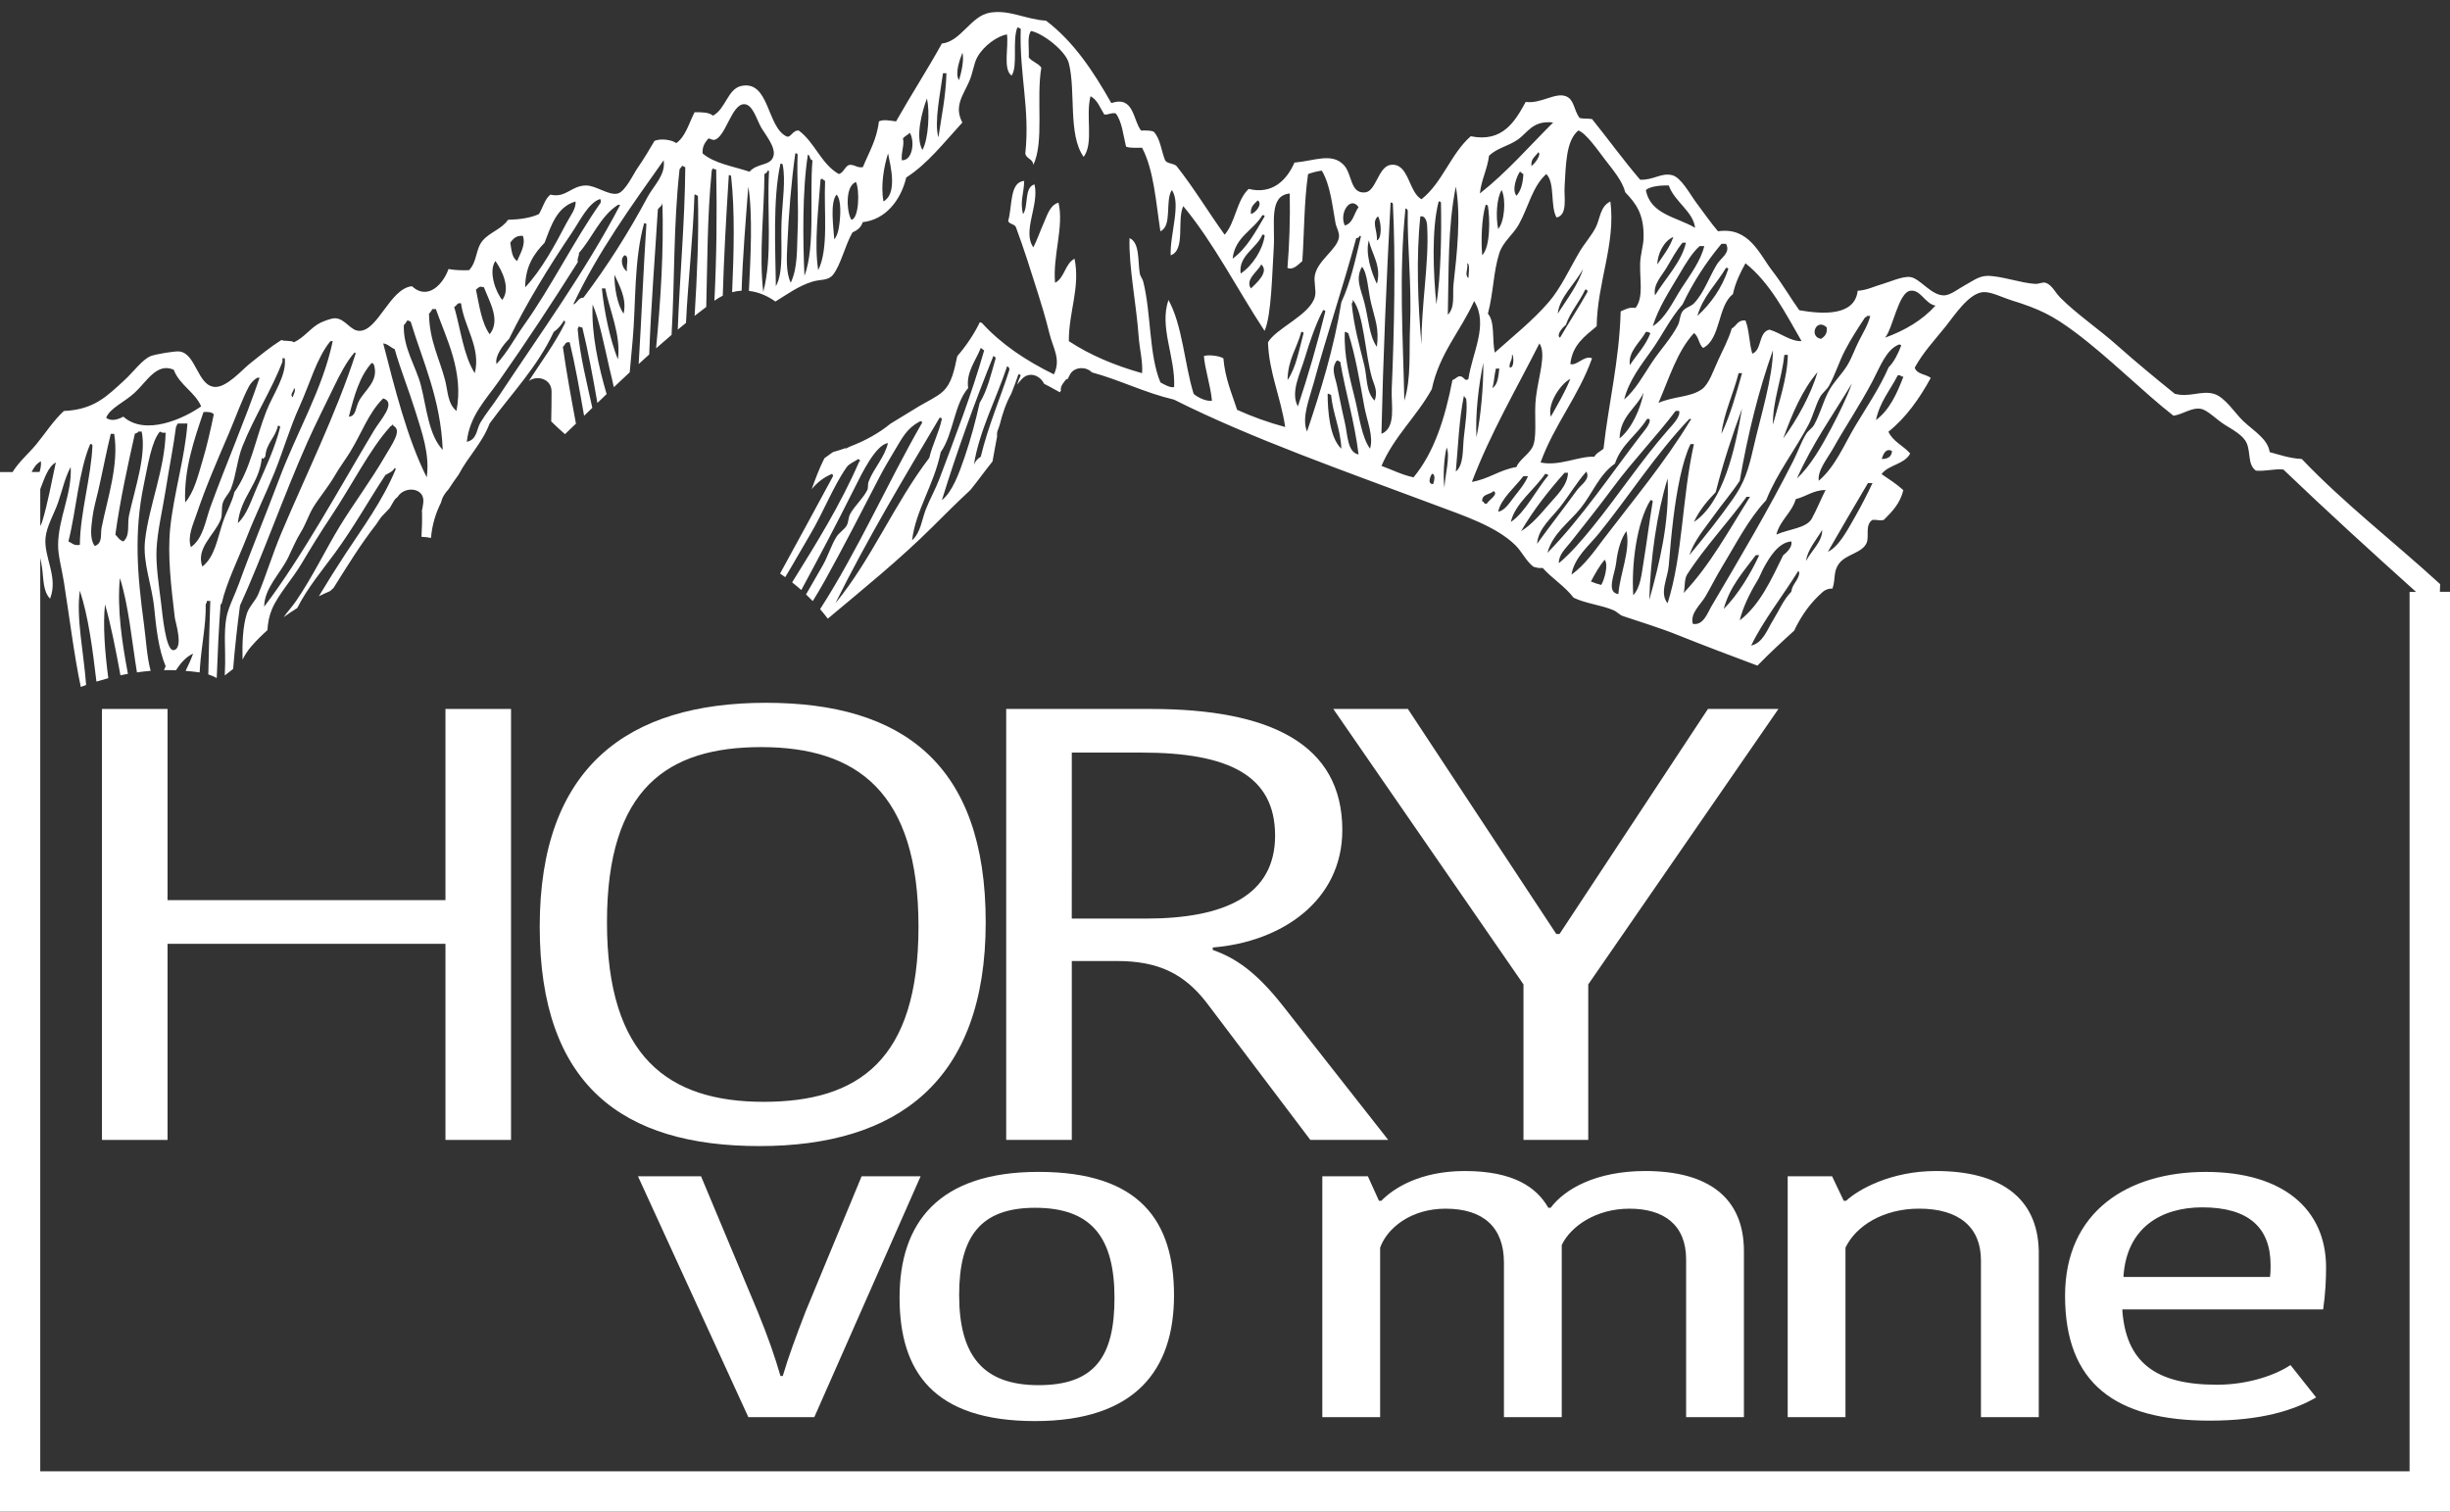 <?xml version="1.0" encoding="utf-8"?>
<svg version="1.1" xmlns="http://www.w3.org/2000/svg" xmlns:xlink="http://www.w3.org/1999/xlink" x="0px" y="0px" width="94px" height="58px" viewBox="0 0 94 58" style="enable-background:new 0 0 94 58;" preserveAspectRatio="xMidYMid meet" xml:space="preserve">
<rect x="0" y="0" width="94" height="58" fill="#333333" stroke="none"/>
<path fill="#FFFFFF" d="M93.612,22.707c0.003-0.098,0.004-0.196,0.01-0.293c-1.772-1.625-3.686-3.096-5.308-4.802
	c-0.472-0.026-0.837-0.158-1.23-0.263c-0.082-0.508-0.576-0.782-1.01-1.186
	c-0.314-0.292-0.705-0.934-1.142-1.054c-0.484-0.133-0.926,0.153-1.493,0
	c-0.734-0.595-1.475-1.203-2.196-1.844c-0.733-0.654-1.565-1.209-2.196-1.845
	c-0.197-0.199-0.323-0.499-0.571-0.571c-0.113-0.033-0.242,0.053-0.395,0.044
	c-0.552-0.032-1.334-0.318-1.845-0.307c-0.328,0.008-0.587,0.221-0.834,0.351
	c-0.226,0.119-0.551,0.381-0.791,0.396c-0.501,0.03-0.939-0.651-1.317-0.703
	c-0.294-0.041-0.81,0.195-1.054,0.263c-0.348,0.098-0.598,0.241-0.966,0.264
	c-0.11,0.977-1.34,0.904-2.24,0.747c-0.321-0.441-0.617-0.97-1.054-1.537
	c-0.477-0.619-0.874-1.668-2.064-1.493c-0.243-0.279-0.506-0.657-0.835-1.098
	c-0.245-0.329-0.579-0.967-0.923-1.054c-0.415-0.106-0.71,0.191-1.229,0.175
	c-0.642-0.749-1.225-1.557-1.845-2.328c-0.223-0.034-0.342-0.002-0.483-0.044
	c-0.227-0.319-0.198-0.712-0.527-0.834c-0.412-0.153-0.952,0.299-1.537,0.22
	c-0.4,0.726-0.872,1.568-2.108,1.317c-0.766,0.669-1.087,1.783-1.889,2.416
	c-0.501-0.262-0.479-1.412-1.186-1.317c-0.468,0.062-0.56,1.006-0.966,1.054
	c-0.595,0.07-0.497-0.704-0.834-1.054c-0.464-0.481-1.128-0.152-1.889-0.088
	c-0.289,0.659-0.837,1.237-1.757,1.01c-0.462,0.431-0.504,1.282-0.922,1.757
	c-0.626-0.868-1.184-1.802-1.845-2.635c-0.111-0.11-0.357-0.082-0.439-0.22
	c-0.147-0.365-0.184-0.841-0.439-1.098c-0.123-0.053-0.303-0.048-0.483-0.044
	c-0.317-0.402-0.267-1.35-1.142-1.054c-0.683-1.206-1.431-2.346-2.504-3.162
	c-0.793-0.048-1.397-0.432-2.152-0.307c-0.736,0.121-1.108,1.106-1.845,1.185
	c-0.563,1.018-1.186,1.976-1.757,2.987c-0.208-0.022-0.468-0.09-0.659,0
	c-0.08,0.711-0.388,1.193-0.615,1.757c-0.242,0.036-0.3-0.11-0.527-0.088
	c-0.176,0.072-0.202,0.295-0.395,0.351c-0.682-0.387-0.921-1.216-1.537-1.669
	c-0.243-0.023-0.311,0.312-0.483,0.219c-0.744-0.376-0.647-2.146-1.713-1.932
	c-0.534,0.107-0.606,0.889-1.098,1.142c-0.146-0.133-0.424-0.133-0.703-0.132
	c-0.216,0.413-0.336,0.923-0.702,1.186c-0.163-0.125-0.586-0.192-0.835-0.088
	c-0.21,0.351-0.38,0.652-0.659,1.054c-0.15,0.217-0.464,0.89-0.747,0.966
	c-0.348,0.093-0.837-0.313-1.23-0.307c-0.565,0.008-0.764,0.493-1.361,0.351
	c-0.219,0.177-0.288,0.503-0.439,0.747c-0.321,0.147-0.73,0.206-1.186,0.219
	c-0.237,0.354-0.688,0.47-0.966,0.791c-0.285,0.328-0.204,0.794-0.527,1.142
	c-0.289,0.011-0.554-0.001-0.79-0.044c-0.182,0.529-0.767,1.239-1.405,0.659
	c-0.85,0.094-1.299,1.725-2.021,1.713c-0.341-0.006-0.538-0.47-0.922-0.483
	c-0.152-0.006-0.458,0.121-0.571,0.175c-0.347,0.166-0.602,0.556-1.01,0.747
	c-0.107-0.083-0.351-0.03-0.483-0.087c-0.44,0.279-0.78,0.562-1.23,0.922
	c-0.278,0.222-0.866,0.899-1.317,0.878c-0.673-0.032-0.719-1.278-1.362-1.361
	c-0.179-0.023-0.919,0.107-1.098,0.175c-0.321,0.124-0.673,0.614-1.01,0.923
	c-0.671,0.614-1.162,1.134-2.328,1.186c-0.408,0.377-0.7,0.842-1.054,1.274
	c-0.29,0.353-0.665,0.665-0.914,1.069H0V58h94V22.707H93.612z M73.293,11.156
	c0.401-0.057,0.561,0.5,0.966,0.571c-0.499,0.555-1.161,0.948-1.933,1.23
	C72.622,12.608,72.837,11.222,73.293,11.156z M71.976,16.119c0.146-0.702,0.547-1.151,0.834-1.713
	c0.124-0.036,0.114,0.062,0.22,0.044C72.779,15.107,72.495,15.732,71.976,16.119z M72.591,17.305
	c-0.013,0.222-0.163,0.306-0.395,0.307C72.253,17.429,72.354,17.179,72.591,17.305z M72.854,13.221
	c0.051-0.008,0.078,0.009,0.088,0.044c-0.123,0.316-0.265,0.612-0.483,0.834
	c-0.341,0.788-0.832,1.502-1.274,2.24c-0.433,0.724-0.763,1.562-1.405,2.109
	c-0.054-0.396,0.33-0.845,0.571-1.274c0.47-0.839,0.992-1.6,1.493-2.548
	C72.133,14.078,72.365,13.417,72.854,13.221z M71.844,18.535c-0.188,0.398-0.414,0.844-0.659,1.274
	c-0.309,0.543-0.637,1.17-1.054,1.362c0.507-0.883,1.021-1.761,1.537-2.635H71.844z M69.516,19.896
	c-0.204,0.372-0.856,0.397-1.362,0.615c0.145-0.558,0.584-0.822,0.747-1.361
	c0.401-0.097,0.657-0.339,1.142-0.351C69.878,19.123,69.697,19.567,69.516,19.896z M69.912,20.336
	c0.015,0.44-0.424,0.805-0.615,1.185C69.329,21.129,69.699,20.694,69.912,20.336z M67.408,22.312
	c0.116-0.189,0.167-0.349,0.263-0.527c0.201-0.369,0.553-0.97,1.054-1.01
	c0.064,0.181-0.156,0.418-0.307,0.527c-0.457,0.934-0.885,1.897-1.669,2.503
	C66.856,23.331,67.152,22.727,67.408,22.312z M66.134,23.367c0.233-0.865,0.761-1.435,1.23-2.064
	h0.132C67.191,21.965,66.694,22.812,66.134,23.367z M68.989,21.917
	c0.043,0.001,0.034,0.054,0.044,0.088c-0.049,0.288-0.268,0.406-0.307,0.703
	c-0.298,0.296-0.468,0.721-0.703,1.098c-0.218,0.349-0.382,0.863-0.835,0.966
	C67.632,23.839,68.406,22.857,68.989,21.917z M68.945,18.36c0.586-1.332,1.388-2.448,2.108-3.646
	c-0.176,0.493-0.478,1.12-0.791,1.713C69.894,17.125,69.46,17.878,68.945,18.36z M70.175,14.802
	c0.24-0.432,0.385-0.923,0.615-1.362c0.227-0.434,0.472-0.815,0.747-1.229
	c0.011-0.048,0.088-0.03,0.088-0.088h0.132c-0.086,0.342-0.281,0.655-0.439,0.966
	c-0.151,0.296-0.266,0.637-0.439,0.923c-0.232,0.384-0.55,0.659-0.746,1.054
	c-0.194,0.389-0.309,0.832-0.527,1.23c-0.074,0.137-0.224,0.217-0.307,0.351
	c-0.188,0.301-0.314,0.675-0.483,1.011c-0.948,1.879-2.085,3.795-3.162,5.622
	c-0.144,0.244-0.3,0.728-0.703,0.659c-0.117-0.405,0.291-0.728,0.483-1.054
	c0.21-0.357,0.395-0.738,0.615-1.098c0.558-0.916,1.029-1.865,1.713-2.591
	c0.405-1.025,1.118-1.933,1.625-2.899c0.178-0.341,0.258-0.713,0.439-1.054
	C69.909,15.081,70.089,14.957,70.175,14.802z M61.522,20.687c-0.363,0.478-0.734,1.011-1.23,1.362
	c0.12-0.673,0.66-1.094,1.054-1.581c1.163-1.437,2.176-3.035,3.47-4.393
	c0.078-0.012,0.09,0.042,0.044,0.044C63.872,17.752,62.669,19.181,61.522,20.687z M62.093,22.795
	c-0.486-0.062-0.133-0.778-0.087-1.186c0.058-0.517,0.194-0.956,0.395-1.23
	C62.57,21.107,62.153,22.004,62.093,22.795z M61.435,22.444c-0.143-0.034-0.272-0.08-0.395-0.132
	c0.158-0.295,0.317-0.59,0.527-0.834C61.721,21.656,61.556,22.251,61.435,22.444z M56.472,18.491
	c0.73-1.906,1.707-3.564,2.591-5.314c0.277,0.394-0.038,1.276-0.132,2.064
	c-0.081,0.673,0.041,1.334-0.088,1.8c-0.099,0.356-0.555,0.579-0.659,0.878
	C57.531,18.028,57.123,18.381,56.472,18.491z M57.043,19.326c-0.12,0.032-0.089-0.087-0.176-0.088
	c-0.017-0.295,0.304-0.252,0.439-0.395C57.512,18.962,57.114,19.195,57.043,19.326z M56.911,13.923
	c0.007,0.871-0.089,2.019-0.263,2.855C56.6,15.868,56.735,14.757,56.911,13.923z M56.999,7.862
	c0.051-0.007,0.078,0.01,0.088,0.044c0.077,0.431,0.105,1.567-0.219,1.888
	C56.819,9.219,56.846,8.38,56.999,7.862z M57.262,14.889c0.065-0.228,0.071-0.514,0.132-0.746h0.131
	C57.488,14.442,57.469,14.76,57.262,14.889z M57.921,14.099c-0.026-0.217,0.114-0.266,0.088-0.483
	C58.067,13.537,58.124,14.152,57.921,14.099z M58.448,18.271h0.176
	c-0.107,0.274-0.339,0.549-0.527,0.79c-0.171,0.221-0.37,0.542-0.615,0.571
	C57.585,19.133,58.127,18.698,58.448,18.271z M59.283,18.184c0.071-0.012,0.075,0.041,0.132,0.044
	c-0.484,0.571-0.899,1.442-1.449,1.8C58.13,19.313,58.869,18.796,59.283,18.184z M60.029,18.14
	h0.131c-0.015,0.495-0.442,0.876-0.746,1.23c-0.316,0.368-0.655,0.769-1.054,1.01
	C58.84,19.557,59.417,18.831,60.029,18.14z M59.853,19.458c0.357-0.455,0.642-0.948,1.01-1.362
	c0.168,0.287-0.203,0.5-0.351,0.703c-0.481,0.661-1.054,1.396-1.537,2.064
	C59.012,20.29,59.522,19.88,59.853,19.458z M60.644,19.501c0.453-0.563,0.708-1.285,1.318-1.713
	c0.241-0.74,0.859-1.103,1.23-1.714h0.088c0.085,0.15-0.198,0.459-0.351,0.659
	c-1.116,1.456-2.271,3.171-3.558,4.48C59.568,20.473,60.209,20.042,60.644,19.501z M62.138,16.822
	c0.03-0.863,0.641-1.145,0.922-1.757C62.946,15.669,62.617,16.438,62.138,16.822z M60.249,20.819
	c0.546-0.685,1.114-1.406,1.669-2.152c0.754-1.014,1.622-1.91,2.372-2.899h0.132
	c0.068,0.21-0.243,0.523-0.439,0.747c-1,1.14-1.905,2.511-2.899,3.733
	c-0.397,0.488-0.812,0.974-1.274,1.362C59.791,21.297,60.074,21.038,60.249,20.819z M63.323,19.194
	c0.051-0.008,0.078,0.01,0.088,0.044c-0.125,0.74-0.226,1.565-0.352,2.328
	c-0.074,0.449-0.113,0.966-0.395,1.274C62.588,21.674,62.794,20.044,63.323,19.194z M63.982,18.36
	c0.08,1.69-0.321,3.281-0.703,4.656C63.321,21.445,63.568,19.702,63.982,18.36z M64.026,21.697
	c0.05-0.628,0.099-1.172,0.175-1.801c0.132-1.076,0.346-2.217,0.659-2.855h0.131
	c-0.464,2.086-0.423,4.265-1.01,6.105C63.656,22.757,63.988,22.185,64.026,21.697z M66.837,15.68
	c-0.267,1.592-0.73,3.604-1.845,4.348c0.208-0.451,0.511-0.806,0.835-1.142
	C66.111,17.765,66.46,16.708,66.837,15.68z M66.047,16.646c0.078-0.742,0.464-1.556,0.659-2.328
	h0.132C66.61,15.131,66.383,15.943,66.047,16.646z M65.739,19.809
	c0.322-0.456,0.698-0.883,1.01-1.362c0.309-1.784,0.724-3.464,1.274-5.008
	c-0.002,1.036-0.485,2.584-0.747,3.734c-0.2,0.878-0.35,1.345-0.791,1.976
	c-0.5,0.715-1.123,1.5-1.669,2.152C65.012,20.722,65.409,20.275,65.739,19.809z M68.023,16.295
	c-0.017-0.881,0.34-1.768,0.439-2.679h0.132C68.579,14.51,68.243,15.46,68.023,16.295z
	 M69.736,14.275c-0.253,0.859-0.784,1.822-1.317,2.547C68.76,15.876,69.144,14.971,69.736,14.275z
	 M64.728,22.049c0.652-1.028,1.608-2.041,2.284-2.987h0.132c-0.806,1.274-1.532,2.626-2.547,3.69
	C64.656,22.53,64.617,22.224,64.728,22.049z M70.087,12.562c0.027,0.247-0.084,0.356-0.22,0.439
	C69.393,12.929,69.682,12.181,70.087,12.562z M66.486,11.288c0.1-0.456,0.286-0.827,0.483-1.186
	c0.953,0.76,1.524,1.901,2.152,2.986c-0.409,0.024-0.819-0.32-1.23-0.439
	c-0.434,0.094-0.279,0.775-0.659,0.923c-0.122-0.39-0.115-0.909-0.263-1.274
	c-0.308-0.03-0.341,0.215-0.527,0.307c-0.112,0.392-0.333,0.813-0.527,1.23
	c-0.163,0.35-0.345,0.904-0.615,1.098c-0.446,0.32-1.077,0.266-1.669,0.527
	c0.408-0.939,0.715-1.979,1.362-2.679c0.184,0.123,0.182,0.433,0.351,0.571
	C66.025,13.007,65.899,11.734,66.486,11.288z M65.124,12.123c0.217-0.764,0.737-1.225,1.098-1.845
	c0.051-0.008,0.078,0.009,0.088,0.044C66.059,11.066,65.643,11.646,65.124,12.123z M66.047,9.356h0.176
	c0.186,0.347-0.192,0.527-0.351,0.79c-0.288,0.471-0.499,1.1-0.879,1.493
	c-0.123,0.128-0.331,0.156-0.439,0.307c-0.109,0.152-0.091,0.359-0.175,0.527
	c-0.251,0.499-0.681,0.952-1.01,1.449c-0.329,0.496-0.62,1.04-1.054,1.406
	c0.185-0.735,0.658-1.333,1.054-1.889c0.416-0.584,0.708-1.219,1.186-1.757
	C64.963,10.819,65.468,10.05,66.047,9.356z M65.212,9.443h0.176
	c-0.133,0.565-0.539,1.099-0.878,1.625c-0.326,0.505-0.597,1.132-1.098,1.45
	c0.218-0.713,0.637-1.344,1.01-1.976C64.676,10.109,64.93,9.686,65.212,9.443z M63.938,10.278
	c0.196-0.332,0.385-0.683,0.615-0.966h0.132c-0.162,0.733-0.793,1.373-1.185,2.021
	C63.415,10.92,63.753,10.591,63.938,10.278z M63.587,10.146c0.002-0.38,0.241-0.901,0.615-1.054
	C64.06,9.506,63.807,9.809,63.587,10.146z M64.026,7.116c0.221,0.629,0.937,0.994,1.01,1.625
	c-0.697-0.416-1.717-0.508-1.888-1.449C63.34,7.127,63.797,7.111,64.026,7.116z M63.323,12.781
	c-0.185,0.488-0.523,0.824-0.791,1.23c-0.072-0.525,0.404-0.884,0.615-1.274
	C63.24,12.719,63.264,12.767,63.323,12.781z M60.029,7.159c0.052-0.862,0.054-1.759,0.527-2.152
	c0.294,0.095,0.755,0.765,1.01,1.098c0.328,0.427,0.679,0.833,0.791,1.274
	c0.389,0.412,0.728,0.81,0.702,1.757c-0.008,0.291-0.121,0.634-0.131,0.966
	c-0.02,0.639,0.14,1.299-0.176,1.713c-0.273-0.038-0.4,0.068-0.571,0.132
	c-0.055,1.921-0.46,3.492-0.659,5.271c-0.115,0.105-0.277,0.162-0.351,0.307
	c-0.595-0.031-1.345,0.376-2.064,0.22c0.53-1.462,1.453-2.53,1.976-3.997
	c-0.295-0.133-0.587,0.305-0.834,0.22c0.079-0.741,0.567-1.073,1.011-1.449
	c0.025-1.694,0.733-3.151,0.527-4.787c-0.403,0.186-0.39,0.668-0.571,1.01
	c-0.166,0.315-0.428,0.607-0.615,0.923c-0.378,0.638-0.71,1.382-1.186,1.933
	c-0.614,0.71-1.374,1.312-2.064,1.932c-0.109-0.476,0.014-1.186-0.264-1.494
	c0.219-0.835,0.206-1.601,0.439-2.327c0.138-0.43,0.526-0.702,0.747-1.098
	c0.371-0.664,0.519-1.456,1.054-1.933c0.347,0.341,0.142,1.235,0.395,1.669
	C60.156,8.247,60.004,7.576,60.029,7.159z M59.766,12.034c0.071-0.646,0.674-1.141,0.966-1.712
	C60.578,10.886,60.103,11.508,59.766,12.034z M60.82,11.113c0.075-0.017,0.083,0.034,0.088,0.087
	c-0.335,0.602-0.71,1.164-1.054,1.757c-0.16-0.088,0.096-0.4,0.22-0.483
	C60.257,11.955,60.597,11.592,60.82,11.113z M60.249,14.539c-0.209,0.523-0.486,0.978-0.747,1.449
	C59.351,15.479,59.906,14.699,60.249,14.539z M57.613,7.291c0.185,0.38,0.104,1.242-0.132,1.493
	C57.384,8.32,57.42,7.61,57.613,7.291z M58.316,6.588c0.058,0.016,0.069,0.078,0.132,0.088
	c-0.016,0.351-0.092,0.64-0.263,0.835C57.994,7.296,58.187,6.769,58.316,6.588z M58.756,6.369
	c-0.027-0.291,0.159-0.368,0.264-0.527C59.159,5.909,58.89,6.287,58.756,6.369z M57.131,5.974
	c0.317-0.301,0.732-0.362,1.098-0.615c0.394-0.272,0.57-0.745,1.361-0.659
	c-0.924,0.921-1.778,1.911-2.811,2.723C56.838,6.882,57.063,6.506,57.131,5.974z M56.296,10.102
	c0.107,0.015,0.055,0.351,0.044,0.571C56.18,10.532,56.331,10.354,56.296,10.102z M55.856,7.159
	c0.204,1.121,0.041,2.604-0.087,3.733c-0.047,0.415,0.072,0.898-0.22,1.186
	C55.59,10.384,55.539,8.75,55.856,7.159z M55.198,7.731c0.051-0.007,0.078,0.01,0.088,0.044
	c0.023,1.209,0.001,2.753-0.176,3.909C54.992,10.503,54.919,8.786,55.198,7.731z M54.495,8.302h0.088
	c0.174,0.078,0.171,0.346,0.176,0.439c0.073,1.33-0.234,3.004-0.22,4.48
	C54.401,11.683,54.328,9.871,54.495,8.302z M53.924,7.994c0.039,0.019,0.079,0.038,0.088,0.087
	c-0.023,1.389,0.156,2.812,0.088,4.436c-0.042,0.986,0.05,2.005-0.22,2.855
	C53.832,12.908,53.662,10.612,53.924,7.994z M53.353,7.774c0.051-0.007,0.078,0.01,0.088,0.044
	c0.108,2.048,0.053,4.906-0.044,7.116c-0.026,0.59,0.182,1.484-0.395,1.712
	C53.068,13.708,53.195,10.731,53.353,7.774z M54.934,14.934c0.291-1.378,1.107-2.231,1.625-3.382
	c0.568,0.904-0.084,2.012-0.219,2.987c-0.163,0.141-0.164-0.161-0.395-0.088
	c-0.078,0.04-0.128,0.106-0.219,0.132c-0.282,1.46-0.702,2.783-1.493,3.733
	c-0.457-0.099-0.821-0.292-1.23-0.439C53.49,16.739,54.356,15.98,54.934,14.934z M56.164,16.778
	c-0.051,0.478,0.002,1.059-0.308,1.317c0.088-0.981,0.126-2.011,0.308-2.898
	c0.047,0.011,0.03,0.087,0.087,0.088C56.312,15.714,56.219,16.263,56.164,16.778z M55.418,18.71
	c-0.055-0.421-0.02-1.132,0.087-1.536C55.648,17.511,55.44,18.246,55.418,18.71z M54.978,18.579
	c-0.225-0.027-0.101-0.282-0.044-0.395C55.102,18.163,55.018,18.527,54.978,18.579z M52.87,8.302
	c0.133,0.211,0.158,0.861-0.044,0.922C52.86,8.858,52.609,8.518,52.87,8.302z M52.519,9.224
	c0.111,0.521,0.499,0.991,0.308,1.669C52.622,10.461,52.374,9.727,52.519,9.224z M52.607,11.64
	c0.154,0.647,0.31,0.943,0.22,1.669c-0.297-0.418-0.312-1.054-0.483-1.712
	c-0.133-0.513-0.353-0.899-0.088-1.361C52.47,10.479,52.48,11.108,52.607,11.64z M51.289,14.758
	c-0.066-0.304-0.231-0.614,0-0.922c0.071-0.013,0.076,0.041,0.132,0.044
	c0.208,1.212,0.55,2.29,0.703,3.558c-0.435-0.084-0.415-0.758-0.527-1.229
	C51.479,15.713,51.38,15.18,51.289,14.758z M51.465,17.218c-0.441-0.41-0.525-1.406-0.527-2.109
	c0.071-0.012,0.076,0.041,0.132,0.044C51.142,15.901,51.429,16.433,51.465,17.218z M51.992,15.329
	c-0.205-0.84-0.435-1.64-0.395-2.592c0.071-0.012,0.075,0.042,0.132,0.044
	c0.269,0.829,0.441,1.854,0.615,2.811c0.103,0.568,0.366,1.151,0.22,1.625
	C52.238,16.753,52.159,16.014,51.992,15.329z M52.343,14.011c-0.177-0.731-0.398-1.475-0.483-2.372
	c0.051-0.007,0.037-0.08,0.044-0.132c0.426,0.518,0.476,2.142,0.747,3.031
	c0.065,0.215,0.228,0.486,0.088,0.834C52.402,15.036,52.46,14.493,52.343,14.011z M52.211,9.092
	c-0.208,0.875-0.401,1.766-0.747,2.504c-0.291,1.802-0.792,3.394-1.317,4.963
	c-0.217-0.532,0.092-1.258,0.263-1.889c0.496-1.826,1.131-3.696,1.625-5.534
	c0.075,0.002,0.114-0.033,0.132-0.087C52.205,9.04,52.209,9.065,52.211,9.092z M50.059,13.748
	c0.199-0.668,0.441-1.351,0.703-1.845c0.051-0.007,0.078,0.01,0.088,0.044
	c-0.311,1.255-0.662,2.472-1.054,3.646C49.502,15.057,49.882,14.342,50.059,13.748z M49.4,14.582
	c0.01-0.781,0.36-1.222,0.527-1.845c0.051-0.007,0.078,0.01,0.088,0.044
	C49.842,13.413,49.73,14.107,49.4,14.582z M52.124,7.95c-0.177,0.233-0.205,0.615-0.527,0.702
	C51.367,8.167,51.82,7.497,52.124,7.95z M48.258,7.687c0.2,0.149-0.083,0.476-0.263,0.527
	C47.964,7.919,48.13,7.822,48.258,7.687z M48.434,8.257c0.051-0.007,0.078,0.01,0.088,0.044
	c-0.356,0.595-0.679,1.224-1.23,1.624C47.386,9.083,48.084,8.845,48.434,8.257z M47.6,10.497
	c-0.092-0.694,0.616-0.964,0.834-1.493c0.051-0.008,0.078,0.009,0.088,0.044
	C48.443,9.586,48.059,10.193,47.6,10.497z M47.995,11.068c-0.237-0.342,0.271-0.654,0.395-0.922
	C48.713,10.429,48.191,10.878,47.995,11.068z M36.927,2.021c0.07,0.291-0.046,0.773-0.131,1.054
	C36.622,2.838,36.827,2.272,36.927,2.021z M36.18,2.811h0.132c-0.024,0.898-0.191,1.654-0.307,2.46
	C35.832,4.7,36.084,3.539,36.18,2.811z M35.565,3.778c0.11,0.483,0.065,1.553-0.175,1.976
	C35.107,5.258,35.384,4.243,35.565,3.778z M34.643,5.315c0.067-0.094,0.188-0.135,0.264-0.219
	c0.195,0.313,0.118,1.072-0.307,1.054C34.57,5.812,34.709,5.563,34.643,5.315z M34.072,5.885
	c0.097,0.488,0.37,1.535-0.175,1.845C33.78,7.112,33.918,6.378,34.072,5.885z M32.842,6.984
	c0.151,0.336,0.11,1.41-0.176,1.449C32.486,8.157,32.411,7.136,32.842,6.984z M32.096,7.467
	c0.199,0.201,0.155,0.86,0.088,1.274c-0.03,0.183-0.094,0.357-0.176,0.44
	C31.981,8.728,31.835,7.778,32.096,7.467z M31.481,6.896c0.089-0.088,0.086,0.02,0.176,0.044
	c-0.053,1.177,0.145,2.605-0.264,3.426C31.23,9.362,31.407,7.954,31.481,6.896z M30.997,5.93
	c0.097,0.035,0.057,0.207,0.176,0.22c-0.12,1.361,0.117,3.307-0.308,4.436
	C30.805,9.29,30.777,7.307,30.997,5.93z M30.207,9.399c0.051-1.165,0.155-2.456,0.307-3.514
	c0.051-0.007,0.078,0.01,0.088,0.044c-0.034,0.936,0.045,1.919,0,2.943
	c-0.03,0.676,0.009,1.414-0.264,1.976C30.148,10.445,30.185,9.882,30.207,9.399z M29.943,6.281
	c0.051-0.008,0.079,0.01,0.088,0.044c0.116,0.595-0.008,1.369-0.044,2.152
	c-0.041,0.915,0.096,1.951-0.219,2.503C29.751,9.573,29.646,7.627,29.943,6.281z M27.176,5.315
	c0.103-0.001,0.13,0.075,0.263,0.044c0.418-0.165,0.634-1.342,1.098-1.361
	c0.333-0.015,0.478,0.549,0.659,0.878c0.148,0.268,0.567,0.75,0.483,1.099
	c-0.099,0.408-0.623,0.264-0.922,0.614c-0.626-0.209-1.353-0.316-1.801-0.703
	C26.938,5.603,27.06,5.462,27.176,5.315z M29.285,11.2c-0.172-1.437,0.037-3.087,0.044-4.524
	c0.063-0.025,0.107-0.069,0.132-0.132c0.037-0.008,0.041,0.017,0.044,0.044
	C29.42,8.123,29.646,9.825,29.285,11.2z M25.463,6.149c0.089,0.556-0.386,0.978-0.615,1.405
	c-0.724,1.357-1.552,2.664-2.46,3.865c-0.218,0.002-0.227,0.213-0.395,0.263
	C22.955,9.644,24.221,7.909,25.463,6.149z M24.058,10.409c-0.189-0.098-0.288-0.498-0.088-0.615
	C24.161,9.838,24.01,10.224,24.058,10.409z M23.575,10.541c0.18,0.405,0.486,0.919,0.351,1.493
	C23.677,11.695,23.567,10.992,23.575,10.541z M23.707,13.791c-0.309-0.775-0.531-1.869-0.615-2.723
	h0.132C23.376,11.878,23.84,12.873,23.707,13.791z M23.707,7.862h0.088
	c-1.367,2.606-3.069,4.933-4.656,7.335c-0.224,0.339-0.496,0.671-0.702,1.01
	c-0.162,0.266-0.124,0.659-0.527,0.746c0.109-1.002,0.719-1.601,1.229-2.328
	c1.035-1.473,2.044-3.004,3.03-4.568c-0.033-0.165,0.054-0.21,0.044-0.351
	C22.735,9.115,23.03,8.299,23.707,7.862z M20.896,9.312c0.254-0.669,0.471-1.373,1.186-1.581
	c0.027,0.276-0.204,0.553-0.352,0.835c-0.428,0.821-0.96,1.804-1.581,2.46
	C20.154,10.21,20.493,9.729,20.896,9.312z M20.061,9.048c0.122,0.35-0.114,0.699-0.219,0.966
	c-0.203-0.12-0.218-0.427-0.264-0.703C19.684,9.169,19.795,9.031,20.061,9.048z M19.534,13.001
	c0.658-1.351,1.511-2.745,2.416-4.084c0.296-0.439,0.616-1.113,1.054-1.274
	c0.037-0.008,0.041,0.017,0.044,0.044v0.087c-1.052,1.496-1.862,3.179-2.943,4.7
	c-0.358,0.503-0.639,1.048-1.054,1.493C18.972,13.675,19.296,13.243,19.534,13.001z M19.007,10.015
	c0.258,0.355,0.595,1.061,0.263,1.493C19.02,11.218,18.729,10.411,19.007,10.015z M18.568,11.025
	c0.2,0.532,0.656,1.264,0.22,1.8c-0.312-0.434-0.398-1.095-0.527-1.712
	C18.388,11.027,18.374,10.967,18.568,11.025z M17.689,11.64c0.117,0.902,0.773,1.703,0.527,2.679
	c-0.433-0.679-0.541-1.684-0.79-2.547C17.533,11.747,17.52,11.601,17.689,11.64z M16.591,11.859
	h0.132c0.392,1.123,1.08,2.396,0.791,3.909c-0.344-0.282-0.324-0.745-0.439-1.186
	c-0.216-0.83-0.605-1.521-0.615-2.548C16.519,11.991,16.547,11.918,16.591,11.859z M15.625,12.299
	c0.071-0.013,0.076,0.041,0.132,0.043c0.478,1.572,1.147,2.953,1.23,4.92
	c-0.541-0.565-0.623-1.63-0.834-2.46c-0.192-0.75-0.691-1.443-0.659-2.328
	C15.553,12.43,15.581,12.357,15.625,12.299z M15.142,13.396c0.225,0.787,0.539,1.559,0.791,2.372
	c0.244,0.788,0.568,1.662,0.439,2.547c-0.753-1.499-1.237-3.461-1.669-5.138
	C14.896,13.203,14.983,13.335,15.142,13.396z M14.351,16.515c-1.313,2.192-2.766,4.862-4.216,6.764
	c0.011-0.722,0.609-1.25,0.922-1.888c0.158-0.321,0.288-0.654,0.483-0.966
	c0.198-0.318,0.297-0.662,0.483-0.966c0.221-0.362,0.572-0.774,0.835-1.23
	c0.178-0.309,0.385-0.577,0.571-0.879c0.452-0.736,0.711-1.511,1.273-2.064
	C15.227,15.451,14.59,16.116,14.351,16.515z M14.264,13.923c0.039,0.02,0.078,0.039,0.087,0.088
	c0.184,0.612-0.35,0.953-0.571,1.362c-0.146,0.27-0.112,0.598-0.395,0.615
	C13.582,15.204,13.795,14.435,14.264,13.923z M11.277,14.889c0.103,0.064-0.028,0.261-0.044,0.352
	C11.094,15.141,11.29,15.008,11.277,14.889z M10.838,13.879v-0.132h0.088
	c0.076,0.663-0.439,1.354-0.703,2.02c-0.413,1.042-0.613,2.264-1.23,3.118
	c-0.088,0.388-0.303,0.738-0.439,1.142c-0.22,0.655-0.312,1.341-0.791,1.713
	c-0.258-0.711,0.464-1.207,0.703-1.801c0.079-0.197,0.017-0.459,0.088-0.659
	c0.072-0.203,0.239-0.349,0.308-0.527c0.201-0.524,0.239-1.121,0.439-1.625
	C9.742,16.014,10.439,14.925,10.838,13.879z M10.75,16.383c-0.189,0.775-0.541,1.521-0.878,2.284
	c-0.232,0.524-0.382,1.063-0.747,1.406c0.114-1.029,0.81-1.475,0.922-2.504
	c0.101,0.087,0.049-0.011,0.132-0.044c0.033-0.523,0.386-0.727,0.483-1.186
	C10.713,16.332,10.74,16.348,10.75,16.383z M8.774,16.646c0.281-0.657,0.523-1.353,0.791-1.844
	c0.058-0.107,0.2-0.251,0.307-0.308h0.088c-0.564,1.652-1.291,3.32-1.889,4.963
	c-0.189,0.52-0.268,1.194-0.746,1.537c-0.141-0.4,0.075-0.848,0.219-1.274
	C7.912,18.636,8.322,17.702,8.774,16.646z M8.203,15.9c-0.124,0.598-0.267,1.232-0.439,1.8
	c-0.171,0.568-0.311,1.173-0.659,1.581c-0.056-1.279,0.357-2.449,0.703-3.47
	C7.982,15.798,8.132,15.809,8.203,15.9z M6.709,23.718c0.013,0.116,0.349,1.164-0.044,1.229
	c-0.311,0.052-0.44-1.46-0.483-1.801c-0.086-0.682-0.204-1.453-0.176-2.064
	c0.032-0.707,0.233-1.527,0.351-2.284c0.127-0.815,0.306-1.712,0.396-2.415
	c0.037-0.036,0.026-0.121,0.087-0.132h0.351c-0.092,1.289-0.521,2.674-0.659,3.996
	C6.421,21.327,6.566,22.501,6.709,23.718z M5.172,15.065c0.457-0.421,0.842-1.163,1.493-0.878
	c0.227,0.593,0.8,0.839,1.054,1.405c-0.671,0.473-2.145,1.147-2.987,0.395
	c-0.185,0.099-0.452,0.202-0.659,0.044C4.223,15.652,4.76,15.445,5.172,15.065z M4.952,19.765
	c-0.079,0.362,0.054,0.775-0.219,1.011c-0.146-0.044-0.214-0.166-0.307-0.264
	c0.187-1.35,0.467-2.607,0.747-3.865c0.036-0.038,0.12-0.026,0.132-0.087h0.131
	C5.621,17.46,5.186,18.702,4.952,19.765z M4.25,16.646h0.131c0.193,1.172-0.268,2.512-0.483,3.602
	c-0.051,0.256,0.053,0.592-0.263,0.703c-0.209-0.287-0.13-0.743-0.088-1.098
	c0.039-0.328,0.146-0.694,0.219-1.01C3.941,18.085,4.086,17.306,4.25,16.646z M3.547,17.085
	c-0.045,1.207-0.473,2.585-0.483,3.821c-0.235,0.044-0.306-0.075-0.439-0.131
	c0.306-1.216,0.386-2.66,0.834-3.734C3.51,17.034,3.537,17.051,3.547,17.085z M2.142,17.745
	c-0.156,0.704-0.302,1.551-0.527,2.284c-0.017,0.055-0.044,0.103-0.07,0.153v-1.414
	C1.71,18.345,1.845,17.905,2.142,17.745z M1.57,17.7c0.012,0.152-0.013,0.284-0.053,0.41H1.214
	C1.299,17.94,1.399,17.784,1.57,17.7z M92.456,56.456H1.544V21.409
	c0.027,0.128,0.052,0.254,0.07,0.376c0.061,0.418,0.028,0.895,0.307,1.186
	c0.325-0.828-0.243-1.582-0.175-2.328c0.041-0.453,0.333-0.928,0.483-1.362
	c0.164-0.472,0.256-0.941,0.483-1.362c0.057,1.021-0.474,1.957-0.483,2.986
	c-0.004,0.415,0.14,0.909,0.219,1.406c0.202,1.263,0.399,2.87,0.652,4.047
	c0.068-0.025,0.136-0.051,0.204-0.074c-0.093-1.271-0.388-2.569-0.241-3.621
	c0.33,0.996,0.49,2.251,0.637,3.49c0.151-0.047,0.302-0.09,0.455-0.13
	c-0.131-1.009-0.211-2.031-0.126-2.833c0.221,0.765,0.415,1.752,0.592,2.722
	c0.096-0.02,0.191-0.04,0.287-0.057c-0.221-1.179-0.422-2.465-0.309-3.676
	c0.329,1.002,0.462,2.436,0.655,3.621c0.174-0.025,0.35-0.045,0.526-0.06
	c-0.146-0.538-0.174-1.176-0.259-1.804c-0.246-1.825-0.394-3.486,0-5.358
	c0.156-0.741,0.288-1.635,0.615-2.02c0.051,0.037,0.118,0.058,0.219,0.044
	c-0.029,1.395-0.642,2.812-0.79,4.129c-0.097,0.857,0.263,1.704,0.351,2.592
	c0.076,0.769,0.167,1.6,0.439,2.24c-0.022,0.049-0.043,0.101-0.063,0.152
	c0.152-0.003,0.304-0.002,0.458,0.003c0.173-0.262,0.375-0.511,0.659-0.638
	c-0.084,0.232-0.182,0.45-0.288,0.662c0.179,0.015,0.358,0.033,0.539,0.059
	c0.004-0.064,0.007-0.129,0.012-0.194c0.057-0.847,0.237-1.628,0.22-2.416
	c0.023-0.035,0.046-0.071,0.044-0.132h0.132c-0.032,0.848-0.053,1.817-0.076,2.819
	c0.115,0.037,0.223,0.083,0.323,0.139c0.035-0.954,0.078-1.904,0.148-2.826
	c-0.001,0.014,0.04-0.028,0.044-0.044c0.177-0.781,0.639-1.709,0.966-2.547
	c0.34-0.869,0.728-1.655,1.054-2.459c0.331-0.817,0.585-1.707,0.966-2.548
	c0.408-0.9,0.651-1.849,1.185-2.504h0.088c-0.388,1.855-1.387,3.498-2.064,5.315
	c-0.486,1.302-1.053,2.656-1.537,3.997c-0.161,0.444-0.413,0.913-0.483,1.318
	c-0.096,0.546-0.032,1.231-0.044,1.757c-0.004,0.148-0.01,0.295-0.015,0.442
	c0.107-0.084,0.214-0.166,0.321-0.25c0.069-0.837,0.161-1.662,0.264-2.432
	c0.859-1.878,1.69-4.259,2.591-6.281c0.295-0.661,0.672-1.407,1.01-2.108
	c0.222-0.46,0.491-0.982,0.79-1.318c0.037-0.008,0.041,0.017,0.044,0.044
	c-0.731,2.277-1.935,4.708-2.855,6.895c-0.331,0.787-0.577,1.604-0.878,2.328
	c-0.108,0.259-0.354,0.48-0.439,0.747c-0.16,0.502-0.18,1.162-0.166,1.767
	c0.091-0.177,0.197-0.349,0.336-0.508c0.193-0.222,0.401-0.428,0.618-0.622
	c0.019-0.283,0.069-0.557,0.178-0.812c0.243-0.568,0.77-1.129,1.142-1.757
	c0.358-0.604,0.715-1.183,1.098-1.757c0.836-1.251,1.51-2.618,2.284-3.47
	c0.011-0.048,0.087-0.03,0.088-0.088c0.037-0.008,0.042,0.017,0.044,0.044
	c0.352,0.164-0.067,0.726-0.307,1.142c-0.557,0.963-1.224,1.849-1.757,2.722
	c-0.527,0.866-1.045,1.946-1.669,2.855c-0.151,0.221-0.346,0.431-0.479,0.624
	c0.17-0.123,0.343-0.242,0.522-0.352c0.402-0.789,0.966-1.455,1.451-2.117
	c0.732-1.001,1.304-2.036,1.932-2.986c0.128-0.077,0.28-0.13,0.351-0.264
	c0.037-0.008,0.042,0.017,0.044,0.044c-0.516,1.233-1.257,2.222-1.932,3.251
	c-0.349,0.531-0.684,1.068-1.016,1.619c0.14-0.068,0.282-0.133,0.425-0.194
	c0.045-0.042,0.092-0.081,0.137-0.122c0.528-0.842,1.04-1.677,1.64-2.445
	c0.07-0.09,0.14-0.224,0.219-0.307c0.093-0.098,0.197-0.203,0.299-0.316
	c0.046-0.079,0.095-0.158,0.138-0.239c0.044-0.082,0.1-0.142,0.161-0.185
	c0.263-0.438,1.062-0.371,0.987,0.223c-0.014,0.113-0.034,0.224-0.057,0.334
	c0.004,0.002,0.006,0.005,0.009,0.007c0.007,0.335-0.003,0.654-0.021,0.964
	c0.122,0.003,0.244,0.019,0.365,0.043c0.042-0.506,0.18-0.949,0.387-1.363
	c0.05-0.216,0.162-0.369,0.289-0.507c0.119-0.187,0.248-0.373,0.386-0.561
	c0.359-0.689,0.899-1.197,1.186-1.958c0.84-1.152,1.827-2.155,2.46-3.514
	c0.163-0.114,0.291-0.265,0.395-0.438c0.043,0,0.034,0.054,0.044,0.087
	c-0.388,0.793-0.921,1.497-1.393,2.232c0.308-0.229,0.872-0.095,0.872,0.407
	c-0,0.382-0.004,0.764-0.014,1.144c0.171,0.169,0.348,0.332,0.529,0.49
	c0.141-0.135,0.281-0.269,0.421-0.405c-0.18-0.964-0.361-1.947-0.503-2.945
	c0.09-0.057,0.08-0.213,0.263-0.175c0.212,0.872,0.383,1.857,0.552,2.819
	c0.105-0.102,0.21-0.204,0.316-0.305c-0.213-0.975-0.481-2.028-0.56-2.997
	c-0.012-0.071,0.042-0.076,0.044-0.132c0.035,0.023,0.071,0.046,0.132,0.044
	c0.227,0.932,0.41,1.915,0.578,2.898c0.118-0.114,0.236-0.227,0.354-0.34
	c-0.315-1.081-0.591-2.328-0.537-3.437c0.231,0.494,0.481,1.722,0.659,2.504
	c0.053,0.231,0.113,0.448,0.155,0.669c0.203-0.192,0.406-0.383,0.61-0.573
	c0.035-0.405,0.074-0.818,0.113-1.238c0.126-1.355,0.042-3.065,0.439-4.48
	c0.051-0.007,0.078,0.01,0.087,0.044c-0.11,1.672-0.184,3.537-0.296,5.358
	c0.134-0.123,0.269-0.245,0.405-0.368c0.065-1.819,0.215-3.673,0.331-5.562
	c0.056-0.106,0.193-0.13,0.175-0.308c0.056,1.96-0.07,3.805-0.242,5.634
	c0.196-0.173,0.394-0.345,0.593-0.514c0.129-2.201,0.066-4.158,0.307-6.349
	c0.016-0.058,0.077-0.069,0.088-0.132c0.071-0.013,0.075,0.041,0.132,0.044
	c-0.017,2.121-0.212,4.167-0.289,6.234c0.104-0.088,0.21-0.172,0.316-0.258
	c0.078-1.611,0.271-3.251,0.325-4.922c0.071-0.012,0.076,0.042,0.132,0.044
	c0.042,1.468-0.031,3.071-0.126,4.609c0.147-0.117,0.297-0.23,0.446-0.344
	c0.047-1.708,0.035-3.436,0.207-5.187c-0.013-0.071,0.041-0.075,0.044-0.132
	c0.035,0.023,0.071,0.046,0.131,0.044c0.035,1.71,0.014,3.37-0.069,5.037
	c0.107-0.076,0.213-0.14,0.321-0.193c0.043-1.453,0.127-2.993,0.232-4.624
	c0.051-0.008,0.078,0.01,0.088,0.044c0.151,1.346,0.104,2.956,0.039,4.446
	c0.122-0.032,0.244-0.052,0.364-0.058c0.041-1.303,0.156-2.674,0.256-3.992
	c0.177,1.027,0.086,2.783,0.024,4.001c0.363,0.039,0.709,0.187,1.017,0.407
	c0.429-0.263,0.888-0.601,1.419-0.763c0.314-0.096,0.603-0.028,0.79-0.263
	c0.302-0.381,0.465-1.137,0.747-1.625c0.183-0.08,0.333-0.194,0.395-0.395
	c0.862-0.093,1.457-0.825,1.669-1.713c0.82-0.524,1.453-1.35,2.152-2.108
	c-0.322-0.623,0.01-1.01,0.264-1.581c0.136-0.306,0.175-0.682,0.307-0.923
	c0.252-0.456,0.787-0.823,1.142-0.878c0.066,0.52-0.16,1.331,0.176,1.581
	c0.249-0.353,0.021-1.323,0.22-1.844c0.071-0.013,0.076,0.041,0.131,0.044
	c-0.055,1.783,0.361,3.062,0.176,4.787c0.036,0.213,0.297,0.201,0.307,0.44
	c0.425-0.885,0.104-2.53,0.307-3.734c-0.118-0.174-0.361-0.225-0.483-0.396
	c0.027-0.339-0.072-0.804,0.088-1.01c0.459,0.088,1.331,0.768,1.449,1.23
	c0.279,1.086-0.039,2.746,0.571,3.601c0.396-0.537,0.064-1.567,0.264-2.328
	c0.268,0.142,0.368,0.452,0.527,0.703c0.175,0.015,0.243-0.078,0.439-0.044
	c0.243,0.314,0.286,0.827,0.396,1.274c0.152,0.067,0.4,0.039,0.615,0.044
	c0.451,0.852,0.53,2.076,0.703,3.206c0.466-0.207,0.17-1.177,0.439-1.581
	c0.368,0.52-0.079,1.708-0.044,2.503c0.582-0.208,0.228-1.352,0.483-1.888
	c1.192,1.444,2.073,3.199,3.119,4.787c0.269-0.598,0.29-2.267,0.351-3.162
	c0.063-0.93-0.212-2.03,0.615-2.109c0.019,1-0.014,1.948-0.088,2.855
	c0.22,0.102,0.43-0.145,0.571-0.263c0.072-1.023,0.064-2.28,0.22-3.338
	c0.161-0.059,0.335-0.104,0.527-0.132c0.334,0.565,0.403,1.352,0.527,2.021
	c0.028,0.15,0.152,0.349,0.132,0.527c-0.054,0.465-0.797,0.871-0.922,1.449
	c-0.059,0.27,0.062,0.592,0,0.834c-0.181,0.711-1.491,1.211-1.801,1.757
	c0.03,1.129,0.492,2.121,0.659,3.25c-0.658-0.176-1.269-0.4-1.844-0.659
	c-0.204-0.63-0.463-1.205-0.527-1.976c-0.163-0.098-0.568-0.149-0.747-0.088
	c0.031,0.476,0.252,1.118,0.308,1.713c-0.198,0.04-0.546-0.119-0.703-0.263
	c-0.357-1.165-0.424-2.621-0.966-3.601c-0.361,1.051,0.267,2.17,0.219,3.338
	c-0.128,0.05-0.387-0.096-0.527-0.176c-0.443-1.051-0.353-2.654-0.659-3.865
	c-0.029-0.113-0.114-0.205-0.132-0.308c-0.082-0.472,0.006-1.196-0.395-1.362
	c-0.031,1.115,0.257,2.485,0.351,3.777c0.036,0.49,0.164,0.957,0.132,1.405
	c-1.05-0.296-1.999-0.694-2.811-1.23c-0.007-1.117,0.444-2.054,0.219-3.162
	c-0.369,0.188-0.377,0.736-0.747,0.923c-0.097-1.031,0.348-2.146,0.132-3.074
	c-0.333,0.089-0.438,0.496-0.571,0.791c-0.138,0.305-0.249,0.643-0.395,0.922
	c-0.436-0.612,0.237-1.631,0.044-2.415c-0.41,0.117-0.218,0.835-0.439,1.142
	c-0.126-0.487,0.035-0.795,0.044-1.274c-0.566,0.042-0.45,0.961-0.615,1.537
	c0.051,0.139,0.272,0.109,0.307,0.263c0.304,0.823,0.548,1.597,0.834,2.504
	c0.134,0.424,0.295,0.947,0.439,1.537c0.146,0.595,0.454,0.992,0.176,1.581
	c-1.061-0.52-2.013-1.149-2.767-1.976c-0.025-0.007-0.05-0.017-0.075-0.026
	c-0.232,0.476-0.526,0.908-0.867,1.304c-0.114,0.517-0.2,1.028-0.552,1.356
	c-0.216,0.202-0.626,0.394-0.923,0.571c-0.357,0.214-0.72,0.439-1.087,0.663
	c-0.452,0.373-0.992,0.664-1.553,0.877c-0.057,0.029-0.114,0.058-0.171,0.086
	c0.004-0.011,0.009-0.02,0.013-0.03c-0.165,0.058-0.33,0.111-0.495,0.156
	c-0.11,0.078-0.22,0.156-0.329,0.236c-0.192,0.378-0.352,0.806-0.488,1.188
	c0.202-0.245,0.447-0.449,0.773-0.584c0.043,0.002,0.034,0.054,0.044,0.088
	c-0.67,1.242-1.348,2.488-2.03,3.733c0.067,0.045,0.132,0.092,0.197,0.139
	c0.31-0.506,0.615-1.061,0.955-1.632c0.51-0.859,0.889-1.859,1.405-2.591
	c0.093-0.132,0.288-0.202,0.439-0.308c0.05,0.016,0.111,0.077,0.044,0.088
	c-0.729,1.679-1.656,3.158-2.578,4.643c0.12,0.095,0.238,0.192,0.352,0.294
	c0.694-1.285,1.35-2.527,2.05-3.927c0.264-0.527,0.797-1.64,1.274-1.713
	c-0.119,0.54-0.554,0.976-0.747,1.494c-0.033,0.089-0.003,0.223-0.044,0.307
	c-0.156,0.319-0.487,0.605-0.659,0.923c-0.074,0.138-0.06,0.316-0.132,0.439
	c-0.097,0.167-0.296,0.278-0.395,0.439c-0.204,0.331-0.327,0.749-0.527,1.098
	c-0.209,0.363-0.422,0.735-0.638,1.109c0.088,0.083,0.174,0.168,0.258,0.255
	c0.157-0.256,0.317-0.521,0.468-0.793c0.718-1.298,1.355-2.538,2.108-3.996
	c0.139-0.269,0.343-0.616,0.527-0.923c0.347-0.577,0.496-0.908,1.01-1.185
	c0.051-0.008,0.078,0.01,0.088,0.044c-1.348,2.346-2.472,4.916-3.919,7.162
	c0.102,0.119,0.2,0.24,0.295,0.365c1.364-1.144,2.751-2.262,4.022-3.527
	c0.464-0.462,0.946-0.943,1.449-1.41c0.293-0.36,0.559-0.737,0.849-1.096
	c0.058-0.314,0.112-0.636,0.176-0.959c-0.014-0.096-0-0.2,0.051-0.303
	c0.016-0.053,0.035-0.104,0.052-0.156c0.103-0.416,0.238-0.818,0.438-1.177
	c0.096-0.244,0.191-0.489,0.276-0.744c0.051-0.007,0.078,0.01,0.087,0.044
	c-0.055,0.109-0.098,0.229-0.138,0.352c0.057-0.075,0.117-0.148,0.182-0.217
	c0.293-0.31,0.702-0.137,0.854,0.181c0.002,0.001,0.005,0.001,0.007,0.003
	c0.1,0.044,0.347,0.187,0.598,0.323c0.016-0.024,0.03-0.048,0.045-0.072
	c-0.052-0.146,0.144-0.361,0.21-0.437c0.014,0.004,0.025,0.01,0.034,0.018
	c0.031-0.058,0.064-0.115,0.092-0.174c0.148-0.313,0.613-0.339,0.838-0.108
	c0.003,0.003,0.005,0.005,0.007,0.008c1.101,0.301,2.022,0.781,3.157,1.048
	c2.953,1.487,6.665,2.785,10.014,4.041c1.109,0.415,2.341,0.82,3.074,1.537
	c0.269,0.263,0.416,0.621,0.703,0.835c0.105,0.027,0.201,0.063,0.351,0.044
	c0.366,0.409,0.851,0.701,1.186,1.142c0.483,0.233,1.051,0.274,1.537,0.483
	c0.127,0.054,0.222,0.175,0.352,0.22c0.796,0.271,1.393,0.441,2.152,0.747
	c1.003,0.403,2.01,0.78,3.013,1.156c0.455-0.467,0.934-0.911,1.418-1.349
	c0.009-0.027,0.018-0.052,0.032-0.079c0.278-0.551,0.583-0.978,1.045-1.39
	c0.119-0.107,0.254-0.144,0.384-0.138c0.132-0.394,0.016-0.646,0.258-0.967
	c0.269-0.356,0.889-0.396,1.054-0.79c0.105-0.251-0.075-0.681,0.22-0.879
	c0.231-0.012,0.26,0.047,0.439,0c0.315-0.315,0.628-0.631,0.747-1.142
	c-0.253-0.23-0.547-0.419-0.835-0.615c0.268-0.361,0.886-0.373,1.098-0.79
	c-0.258-0.299-0.659-0.454-0.835-0.835c0.682-0.548,1.189-1.271,1.625-2.064
	c-0.186-0.151-0.538-0.136-0.615-0.395c0.323-0.586,0.725-1.011,1.186-1.581
	c0.317-0.393,0.889-1.288,1.449-1.318c0.299-0.016,0.743,0.212,1.054,0.308
	c1.121,0.345,1.623,0.606,2.46,1.229c1.293,0.963,2.653,2.333,3.777,3.206
	c0.369-0.051,0.699-0.328,1.054-0.263c0.258,0.047,0.6,0.415,0.922,0.615
	c0.297,0.184,0.707,0.403,0.835,0.702c0.161,0.379,0.03,0.815,0.351,1.054
	c0.396,0.03,0.658-0.074,1.054-0.044c1.647,1.576,3.372,3.153,5.095,4.699h-0.251V56.456z
	 M36.092,17.349c0.488-0.683,0.511-1.831,1.054-2.46c-0.087-0.61,0.299-1.059,0.483-1.537
	c0.058,0.016,0.069,0.077,0.132,0.088c-0.49,1.713-1.116,3.328-1.713,4.92
	c-0.152,0.404-0.372,0.79-0.527,1.186c-0.159,0.406-0.191,0.881-0.527,1.186
	C35.127,19.591,35.834,18.611,36.092,17.349z M32.052,23.146c1.23-2.474,2.616-4.791,3.997-7.115
	c0.051-0.007,0.078,0.01,0.088,0.044c-0.117,0.542-0.356,0.962-0.483,1.494
	C34.327,19.302,33.435,21.471,32.052,23.146z M38.113,13.66c0.039,0.02,0.079,0.039,0.088,0.088
	c-0.175,0.601-0.318,1.233-0.615,1.713c-0.148,0.671-0.346,1.407-0.571,2.064
	c-0.217,0.633-0.469,1.34-0.878,1.669C36.727,17.281,37.395,15.446,38.113,13.66z M38.64,14.055
	c0.054,0.02,0.09,0.056,0.088,0.132c-0.357,1.121-0.812,2.145-1.099,3.338
	c-0.118,0.071-0.209,0.171-0.263,0.308C37.571,16.529,38.23,15.3,38.64,14.055z"/>
<path fill="#FFFFFF" d="M3.912,43.74V27.203h2.516v7.336h10.663v-7.336h2.516v16.537h-2.516v-7.525H6.428v7.525H3.912z
	"/>
<path fill="#FFFFFF" d="M29.138,43.976c-5.253,0-8.43-2.335-8.43-8.422c0-6.11,3.366-8.587,8.681-8.587
	c5.221,0,8.43,2.335,8.43,8.422C37.819,41.499,34.422,43.976,29.138,43.976z M29.295,42.278
	c3.649,0,5.945-1.604,5.945-6.723c0-5.166-2.359-6.888-6.039-6.888c-3.586,0-5.913,1.581-5.913,6.723
	C23.287,40.556,25.646,42.278,29.295,42.278z"/>
<path fill="#FFFFFF" d="M38.605,43.74V27.203h5.536c4.592,0,7.36,1.344,7.36,4.647c0,2.713-2.328,4.294-4.97,4.506
	v0.095c0.881,0.307,1.667,0.849,2.674,2.123l4.058,5.166h-2.988l-3.995-5.284
	c-0.849-1.085-1.824-1.581-3.428-1.581h-1.73v6.865h-2.516V43.74z M41.121,35.247h2.831
	c3.051,0,4.97-0.896,4.97-3.185c0-2.312-1.793-3.185-5.127-3.185h-2.673
	C41.121,28.878,41.121,35.247,41.121,35.247z"/>
<path fill="#FFFFFF" d="M58.452,43.74v-5.968l-7.297-10.569h2.862l5.693,8.634h0.126l5.693-8.634h2.705l-7.297,10.569
	v5.968H58.452z"/>
<path fill="#FFFFFF" d="M28.712,54.377l-4.235-9.242h2.42l2.173,5.192c0.403,0.991,0.65,1.697,0.874,2.47h0.089
	c0.224-0.756,0.493-1.479,0.874-2.47l2.151-5.192h2.263l-4.078,9.242H28.712z"/>
<path fill="#FFFFFF" d="M39.712,54.528c-3.898,0-5.198-1.899-5.198-4.739c0-2.857,1.479-4.823,5.332-4.823
	c3.898,0,5.198,1.898,5.198,4.739C45.044,52.562,43.566,54.528,39.712,54.528z M39.847,53.15
	c2.151,0,2.913-1.092,2.913-3.344c0-2.319-0.874-3.462-3.047-3.462c-2.083,0-2.913,1.093-2.913,3.344
	C36.8,51.99,37.696,53.15,39.847,53.15z"/>
<path fill="#FFFFFF" d="M50.734,54.377v-9.242h1.748l0.426,0.941h0.089c0.471-0.488,1.501-1.143,3.204-1.143
	c1.86,0,2.756,0.622,3.204,1.411h0.09c0.538-0.722,1.747-1.411,3.629-1.411
	c2.42,0,3.786,1.025,3.786,3.075v6.369h-2.218V48.327c0-1.327-0.851-1.949-2.173-1.949
	c-1.3,0-2.263,0.689-2.599,1.395v6.604h-2.218v-5.932c0-1.344-0.784-2.067-2.241-2.067
	c-1.322,0-2.24,0.74-2.509,1.496v6.503H50.734z"/>
<path fill="#FFFFFF" d="M68.589,54.377v-9.242h1.703l0.448,0.941h0.089c0.471-0.437,1.725-1.143,3.45-1.143
	c2.442,0,3.898,1.008,3.943,3.058v6.385h-2.218v-6.016c0-1.26-0.829-1.983-2.375-1.983
	c-1.367,0-2.42,0.656-2.823,1.496v6.503H68.589z"/>
<path fill="#FFFFFF" d="M84.787,54.511c-3.629,0-5.556-1.428-5.556-4.789c0-3.243,2.42-4.755,5.399-4.755
	c2.98,0,4.615,1.445,4.615,3.663c0,0.454-0.022,0.991-0.112,1.613h-7.707
	c0.134,2.033,1.277,2.89,3.63,2.89c1.255,0,2.308-0.403,2.823-0.756l0.986,1.243
	C87.991,54.125,86.736,54.511,84.787,54.511z M81.471,48.999h5.623c0.022-0.168,0.022-0.336,0.022-0.454
	c0-1.428-0.829-2.218-2.621-2.218C82.928,46.328,81.583,47.101,81.471,48.999z"/>
</svg>
